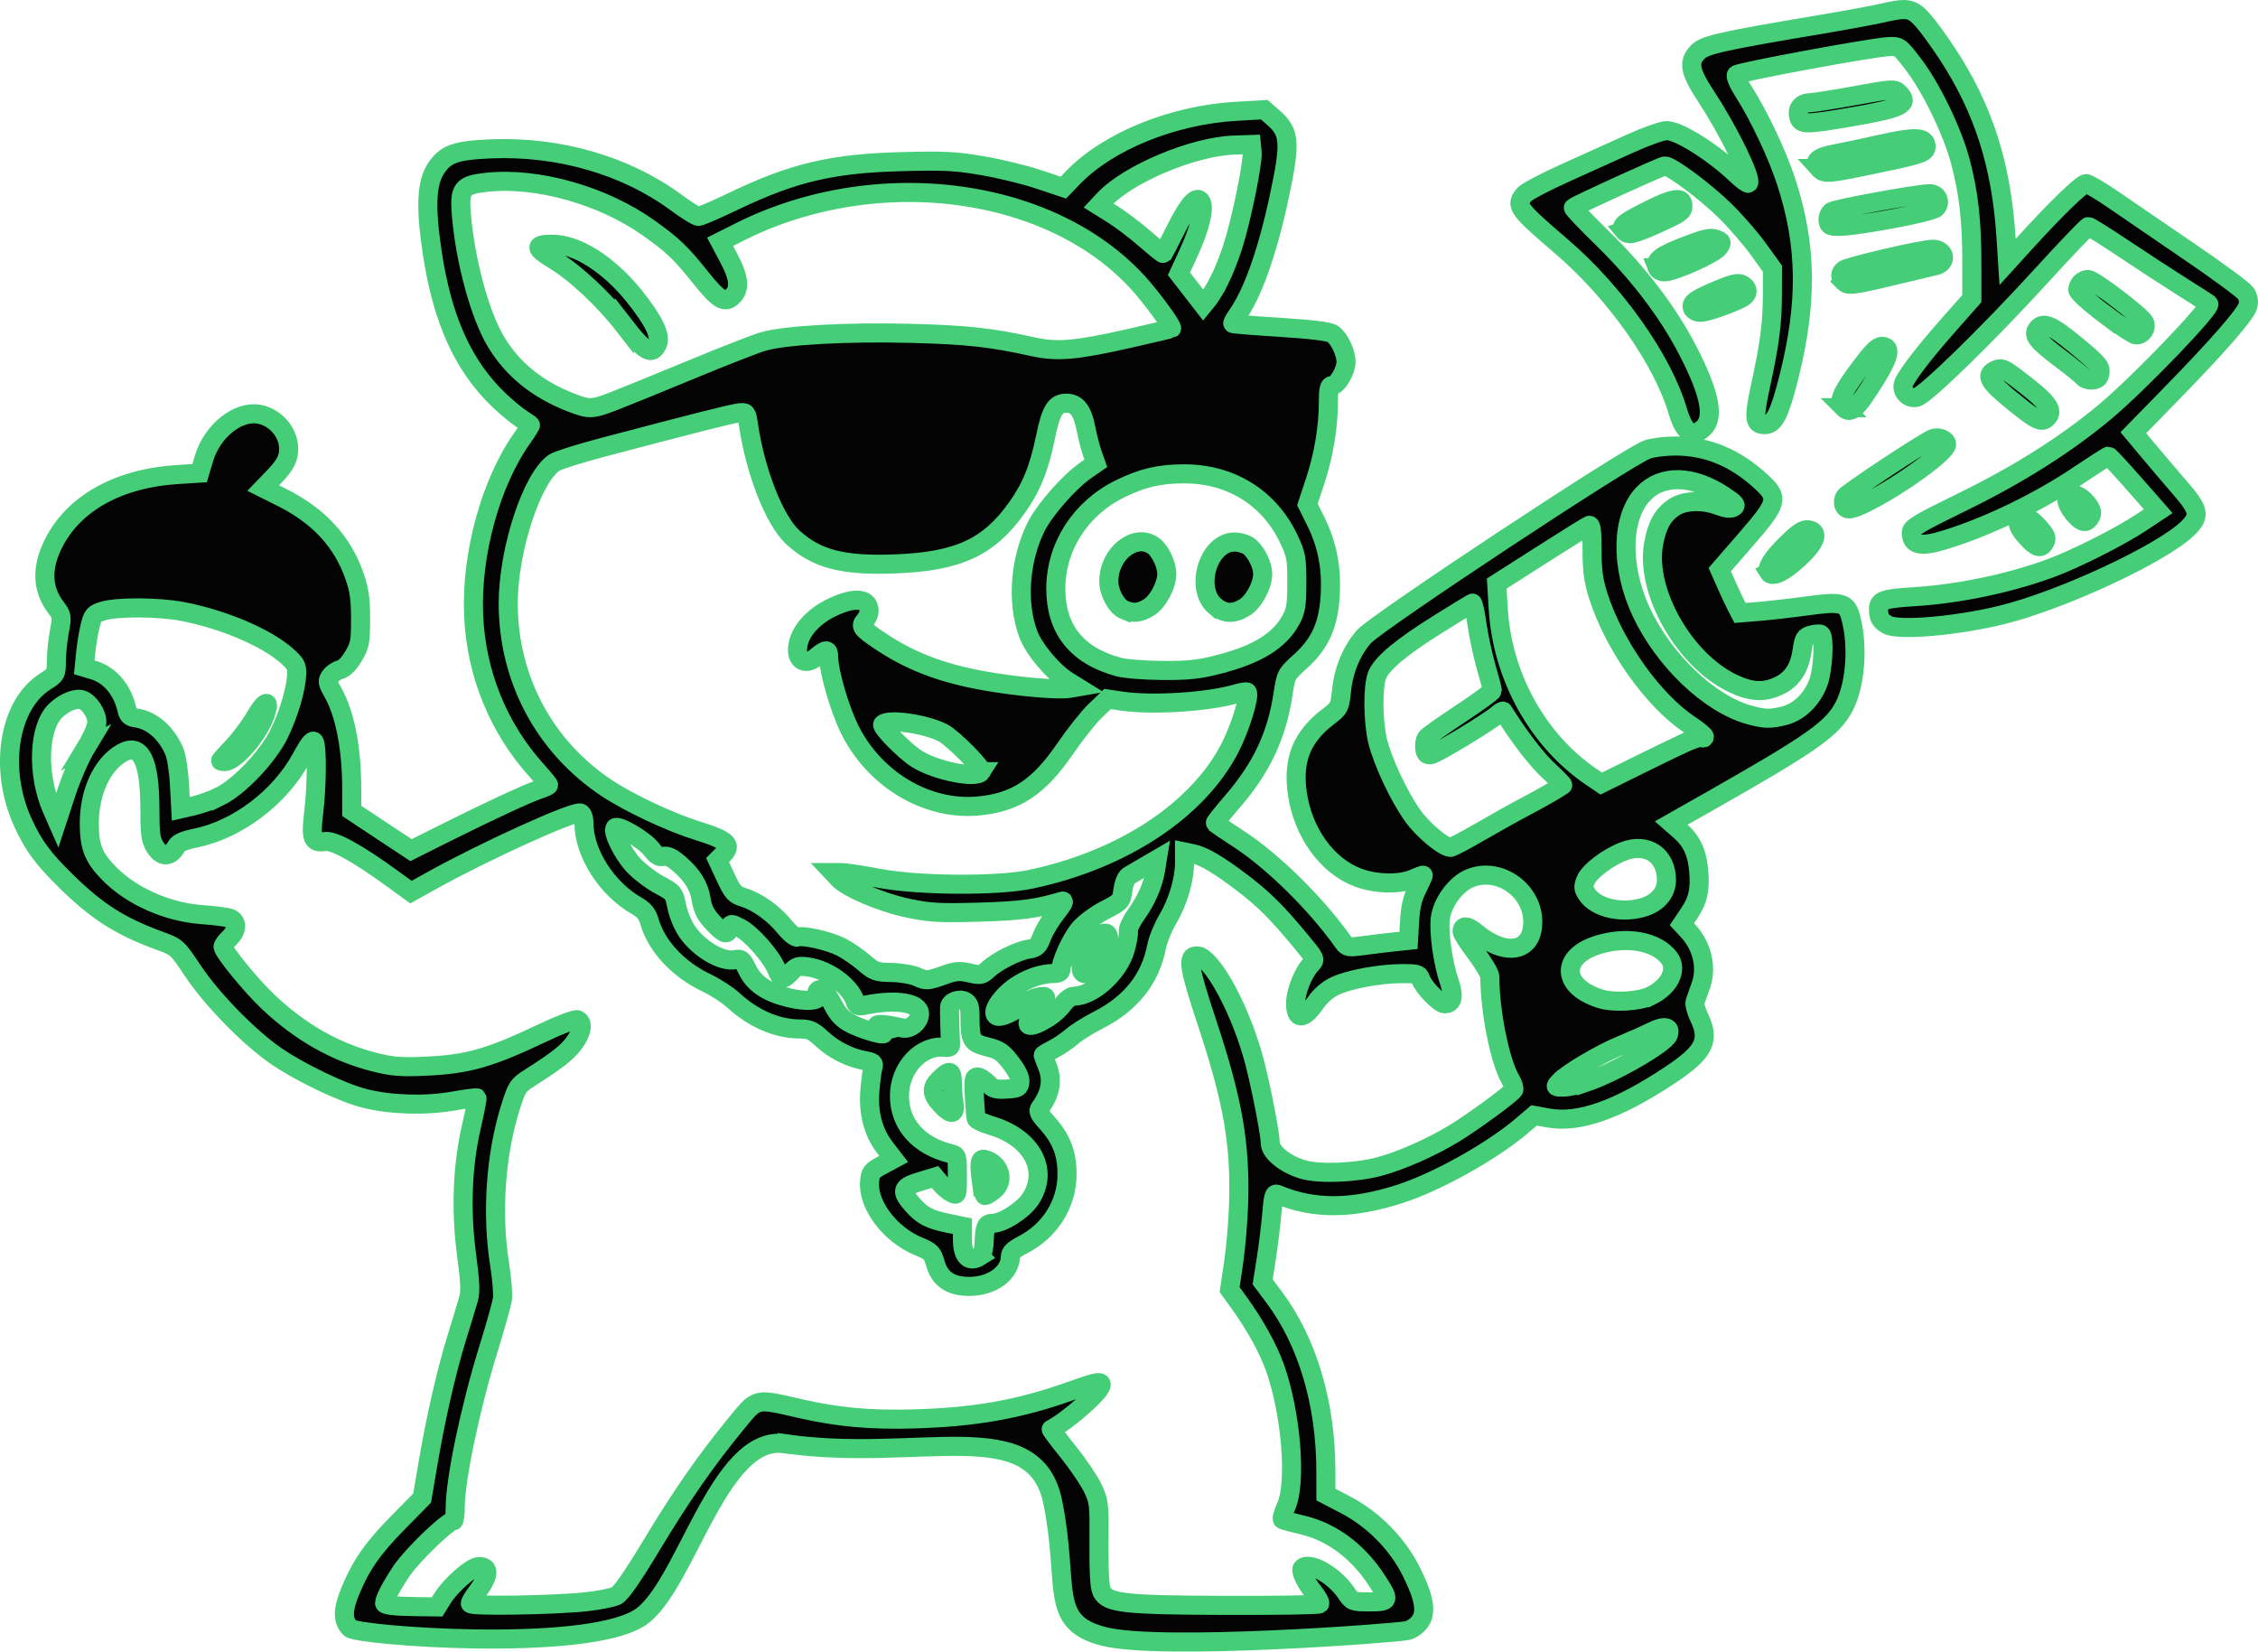 <?xml version="1.0" encoding="UTF-8" standalone="no"?>
<!-- Created with Inkscape (http://www.inkscape.org/) -->

<svg
   height="173.166mm"
   id="svg1"
   version="1.1"
   viewBox="0 0 236.745 173.166"
   width="236.745mm"
   sodipodi:docname="dealpig.svg"
   inkscape:export-filename="dealpig.svg"
   inkscape:export-xdpi="96"
   inkscape:export-ydpi="96"
   inkscape:version="1.4 (86a8ad7, 2024-10-11)"
   xmlns:inkscape="http://www.inkscape.org/namespaces/inkscape"
   xmlns:sodipodi="http://sodipodi.sourceforge.net/DTD/sodipodi-0.dtd"
   xmlns="http://www.w3.org/2000/svg"
   xmlns:svg="http://www.w3.org/2000/svg">
  <style
     id="style1">
@keyframes sparkle {
  0%, 100% { fill: #FFD700; filter: drop-shadow(0 0 1px #FFD700); }
  50% { fill: #fffacd; filter: drop-shadow(0 0 4px #ffffff); }
}
.sparkle {
  animation: sparkle 1.5s infinite;
}
</style>
  <sodipodi:namedview
     bordercolor="#000000"
     borderopacity="0.25"
     id="namedview1"
     inkscape:deskcolor="#d1d1d1"
     inkscape:document-units="mm"
     inkscape:pagecheckerboard="0"
     inkscape:pageopacity="0.0"
     inkscape:showpageshadow="2"
     pagecolor="#ffffff"
     inkscape:zoom="0.41757414"
     inkscape:cx="402.32377"
     inkscape:cy="482.54904"
     inkscape:window-width="1920"
     inkscape:window-height="991"
     inkscape:window-x="-9"
     inkscape:window-y="-9"
     inkscape:window-maximized="1"
     inkscape:current-layer="layer1" />
  <defs
     id="defs1">
    <linearGradient
       id="swatch1"
       inkscape:swatch="solid">
      <stop
         style="stop-color:#000000;stop-opacity:1;"
         offset="0"
         id="stop1" />
    </linearGradient>
  </defs>
  <g
     id="layer1"
     inkscape:groupmode="layer"
     inkscape:label="Layer 1"
     transform="translate(5.791,-85.301)">
    <path
       d="m 76.468,236.665 c -6.972,-1.015 -10.43,15.315 -15.265,18.291 -5.898,3.63 -29.52,1.823 -30.285,1.058 -0.805,-0.805 -0.799,-1.913 0.019,-3.903 1.111,-2.701 2.336,-4.462 4.967,-7.138 l 2.568,-2.612 0.566,-3.353 c 0.836,-4.953 1.945,-9.824 3.05,-13.407 0.539,-1.746 1.103,-3.609 1.254,-4.14 0.207,-0.728 0.155,-1.851 -0.21,-4.567 -0.626,-4.662 -0.45,-9.359 0.508,-13.498 0.368,-1.59 0.627,-2.933 0.577,-2.983 -0.05,-0.05 -1.21,0.104 -2.577,0.342 -2.888,0.504 -6.539,0.385 -9.232,-0.301 -2.304,-0.587 -6.669,-2.675 -9.192,-4.396 -2.832,-1.932 -6.757,-5.937 -8.77,-8.949 -1.677,-2.51 -1.678,-2.51 -3.566,-3.201 -4.1,-1.501 -6.52,-3.049 -9.775,-6.253 -2.388,-2.352 -3.329,-3.621 -4.438,-5.992 -2.638,-5.638 -1.595,-12.456 2.281,-14.911 1.134,-0.718 1.161,-0.769 1.171,-2.16 0.005,-0.784 0.146,-2.167 0.314,-3.075 0.293,-1.589 0.279,-1.683 -0.372,-2.544 -1.486,-1.964 -1.531,-4.26 -0.135,-6.906 C 2.078,137.989 6.725,135.446 12.726,135.061 l 2.408,-0.155 0.462,-1.544 c 0.865,-2.888 3.566,-5.044 5.795,-4.626 1.714,0.321 3.081,1.919 3.081,3.601 0,1.067 -0.356,1.736 -1.629,3.059 l -1.038,1.079 1.929,0.963 c 3.916,1.956 6.392,4.644 7.66,8.317 0.487,1.411 0.618,2.35 0.618,4.436 0,2.418 -0.063,2.754 -0.737,3.9 -0.463,0.787 -0.982,1.316 -1.395,1.419 -0.362,0.091 -0.828,0.408 -1.036,0.705 -0.337,0.481 -0.311,0.658 0.241,1.623 1.285,2.25 2.001,5.893 2.001,10.175 v 2.306 l 3.109,2.058 3.109,2.058 3.467,-1.736 c 4.641,-2.324 8.748,-4.233 9.961,-4.63 0.546,-0.178 0.992,-0.387 0.992,-0.464 0,-0.076 -0.555,-0.752 -1.232,-1.501 -4.038,-4.462 -6.366,-10.193 -6.626,-16.311 -0.272,-6.418 1.801,-13.943 5.129,-18.613 0.503,-0.705 0.876,-1.31 0.83,-1.342 -0.046,-0.033 -0.501,-0.337 -1.01,-0.676 -0.509,-0.339 -1.504,-1.164 -2.21,-1.833 -3.818,-3.615 -6.026,-8.483 -7.093,-15.636 -0.703,-4.714 -0.584,-7.231 0.413,-8.738 1.002,-1.514 2.057,-1.892 5.716,-2.046 7.164,-0.302 14.208,1.742 19.503,5.657 1.058,0.782 2.089,1.423 2.292,1.423 0.203,0 1.841,-0.707 3.641,-1.571 6.298,-3.024 10.364,-3.983 17.692,-4.173 4.444,-0.115 5.613,-0.056 8.43,0.423 1.799,0.306 4.447,0.95 5.885,1.43 l 2.615,0.874 0.994,-1.033 c 3.672,-3.818 10.48,-6.589 17.12,-6.968 l 2.953,-0.169 0.962,0.844 c 1.744,1.531 1.819,2.606 0.588,8.359 -1.224,5.717 -2.772,10.078 -4.382,12.339 -0.309,0.433 -0.518,0.829 -0.466,0.879 0.052,0.05 2.298,0.23 4.99,0.399 3.206,0.201 5.087,0.432 5.451,0.667 0.698,0.452 1.429,1.963 1.428,2.953 -0.001,0.929 -0.907,2.474 -1.45,2.474 -0.316,0 -0.401,0.358 -0.401,1.701 0,2.648 -0.493,5.613 -1.383,8.308 l -0.815,2.468 0.831,1.671 c 1.223,2.458 1.708,4.838 1.565,7.69 -0.161,3.225 -1.026,5.184 -3.125,7.085 -1.499,1.357 -1.519,1.394 -1.828,3.434 -0.66,4.353 -2.253,7.736 -5.309,11.272 -1.039,1.202 -1.848,2.225 -1.8,2.273 0.049,0.048 1.209,0.823 2.578,1.721 3.559,2.336 8.079,6.812 10.872,10.768 0.367,0.52 0.525,0.545 2.117,0.331 0.946,-0.127 2.389,-0.302 3.208,-0.388 l 1.488,-0.157 0.118,-2.036 c 0.087,-1.503 0.301,-2.399 0.816,-3.425 0.384,-0.764 0.658,-1.389 0.609,-1.389 -0.049,0 -0.548,0.192 -1.109,0.426 -1.424,0.595 -3.887,0.528 -5.715,-0.156 -3.254,-1.217 -5.779,-4.712 -6.371,-8.815 -0.509,-3.535 0.468,-5.958 3.259,-8.083 1.15,-0.875 1.188,-0.952 1.378,-2.754 0.225,-2.142 1.065,-4.153 2.341,-5.607 1.315,-1.498 27.653,-18.897 29.71,-19.627 0.564,-0.2 1.891,-0.364 2.949,-0.364 3.323,0 6.267,1.222 8.989,3.731 1.889,1.741 1.772,2.19 -1.573,6.043 l -2.765,3.184 0.665,1.504 c 0.366,0.827 0.844,1.85 1.063,2.273 l 0.397,0.768 2.033,-0.167 c 1.118,-0.092 3.386,-0.353 5.039,-0.579 3.554,-0.487 4.1,-0.347 4.516,1.154 0.816,2.941 0.539,7.005 -0.634,9.321 -1.208,2.383 -3.311,3.87 -14.246,10.073 l -3.918,2.222 0.921,0.807 c 1.21,1.06 1.782,2.271 1.951,4.131 0.184,2.032 -0.056,3.135 -0.983,4.516 l -0.775,1.154 0.619,0.663 c 1.521,1.629 2.05,3.916 1.347,5.822 -0.241,0.655 -0.503,1.395 -0.582,1.644 -0.079,0.249 0.108,0.972 0.414,1.605 1.191,2.461 0.581,3.676 -3.059,6.095 -5.452,3.622 -9.546,5.067 -12.723,4.491 l -1.513,-0.274 -1.326,1.126 c -3.126,2.654 -8.823,5.834 -12.703,7.091 -5.074,1.644 -9.073,1.665 -12.863,0.069 -0.366,-0.154 -0.454,0.135 -0.609,2.017 -0.1,1.209 -0.356,3.312 -0.57,4.673 l -0.388,2.476 1.216,1.625 c 3.475,4.646 5.401,11.111 5.411,18.162 l 0.004,2.514 2.032,1.058 c 2.944,1.533 5.49,4.12 6.945,7.058 1.387,2.8 1.62,4.288 0.829,5.291 -0.307,0.389 -0.884,0.775 -1.283,0.857 -1.268,0.262 -25.76,2.117 -31.748,0.623 -5.942,-1.483 -3.613,-5.189 -5.413,-14.095 -1.912,-9.461 -13.964,-4.071 -28.118,-6.131 z m -35.879,16.225 c 0.865,-1.4 3.087,-3.345 3.82,-3.345 1.215,0 1.123,0.969 -0.266,2.803 -0.341,0.45 -0.62,0.933 -0.62,1.072 0,0.316 8.677,0.185 12.128,-0.183 1.359,-0.145 2.793,-0.43 3.186,-0.633 0.486,-0.251 1.663,-1.941 3.673,-5.275 3.147,-5.219 5.688,-8.872 8.854,-12.733 2.276,-2.776 1.973,-2.704 6.74,-1.613 3.971,0.909 7.373,1.216 11.985,1.081 6.389,-0.186 11.027,-1.014 16.355,-2.918 2.729,-0.976 3.224,-1.075 3.224,-0.646 0,0.663 -3.444,3.723 -5.24,4.656 -0.044,0.023 0.763,1.094 1.795,2.38 1.032,1.286 2.185,2.991 2.563,3.791 0.659,1.394 0.686,1.63 0.652,5.828 -0.025,3.085 0.065,4.57 0.303,5.036 0.613,1.201 2.384,1.394 13.068,1.426 5.263,0.016 9.653,-0.055 9.755,-0.157 0.102,-0.102 -0.182,-0.651 -0.631,-1.219 -0.887,-1.12 -1.423,-2.283 -1.169,-2.537 0.728,-0.728 3.321,0.737 4.581,2.588 0.638,0.936 0.682,0.953 2.435,0.955 2.142,0.002 2.179,-0.106 0.77,-2.272 -1.981,-3.045 -4.735,-5.084 -7.842,-5.804 -1.009,-0.234 -1.924,-0.48 -2.032,-0.547 -0.108,-0.067 0.059,-0.683 0.372,-1.37 1.138,-2.5 0.528,-9.907 -1.21,-14.695 -0.693,-1.909 -2.078,-4.411 -3.633,-6.561 l -1.075,-1.487 0.421,-2.833 c 0.231,-1.558 0.466,-4.342 0.522,-6.186 0.191,-6.297 -0.591,-10.762 -3.333,-19.036 -1.916,-5.781 -2.09,-6.939 -1.043,-6.939 1.553,0 4.694,5.825 6.09,11.295 0.699,2.739 1.607,7.441 1.608,8.331 10e-4,0.962 1.571,2.231 3.435,2.777 1.707,0.5 5.541,0.349 8.006,-0.313 2.245,-0.604 5.437,-2.011 7.758,-3.42 2.042,-1.24 6.035,-4.162 6.323,-4.626 0.083,-0.134 -0.078,-0.64 -0.358,-1.124 -1.099,-1.9 -2.141,-7.109 -2.142,-10.713 -1.2e-4,-0.315 -0.655,-1.437 -1.455,-2.494 -0.8,-1.056 -1.455,-2.072 -1.455,-2.256 0,-0.665 0.556,-0.655 1.364,0.024 3.168,2.666 6.045,2.171 6.045,-1.039 0,-3.493 -3.835,-5.974 -6.872,-4.445 -1.309,0.659 -2.582,2.452 -2.807,3.953 -0.218,1.454 0.236,4.76 0.931,6.779 0.527,1.533 0.363,2.298 -0.495,2.298 -0.549,0 -2.253,-1.768 -2.522,-2.617 -0.157,-0.496 -0.375,-0.557 -1.945,-0.549 -2.385,0.012 -5.617,0.615 -7.07,1.319 -0.729,0.353 -1.493,1.016 -1.97,1.709 -1.28,1.86 -2.124,1.883 -2.115,0.056 0.006,-1.208 0.784,-3.169 1.602,-4.04 0.516,-0.549 0.514,-0.553 -1.11,-2.514 -2.46,-2.97 -3.866,-4.366 -6.127,-6.079 -2.51,-1.902 -4.019,-2.787 -5.153,-3.024 l -0.86,-0.179 v 1.156 c 0,1.745 -0.708,4.127 -1.747,5.876 -0.511,0.861 -1.043,2.162 -1.181,2.891 -0.637,3.361 -2.704,5.968 -6.095,7.691 -1.053,0.535 -2.315,1.324 -2.803,1.753 -0.489,0.429 -1.361,1.021 -1.939,1.316 -0.578,0.295 -1.051,0.579 -1.051,0.631 0,0.052 0.179,0.522 0.397,1.044 0.632,1.513 0.41,2.916 -0.707,4.45 -0.269,0.37 -0.16,0.619 0.686,1.555 1.518,1.681 2.123,3.223 2.123,5.412 0,3.127 -1.776,5.947 -4.682,7.435 -0.876,0.449 -1.257,0.807 -1.257,1.181 0,1.754 -1.918,3.157 -4.316,3.157 -1.95,0 -3.089,-0.772 -3.55,-2.405 -0.313,-1.107 -0.454,-1.251 -1.777,-1.799 -2.953,-1.224 -5.298,-4.302 -5.122,-6.723 0.074,-1.02 0.181,-1.166 1.304,-1.773 l 1.223,-0.661 -0.897,-1.167 c -1.245,-1.62 -1.781,-3.614 -1.6,-5.956 0.08,-1.03 0.223,-2.126 0.319,-2.435 0.15,-0.487 0.039,-0.586 -0.841,-0.749 -1.611,-0.297 -3.25,-1.123 -4.487,-2.264 -0.969,-0.893 -1.322,-1.056 -2.294,-1.056 -2.399,0 -4.893,-1.069 -6.995,-3 -0.616,-0.566 -1.863,-1.38 -2.772,-1.81 -3.003,-1.42 -5.284,-3.856 -6.035,-6.444 -0.236,-0.813 -0.561,-1.211 -1.365,-1.674 -3.148,-1.812 -5.51,-5.538 -5.51,-8.693 0,-0.503 -0.156,-0.946 -0.36,-1.024 -0.678,-0.26 -10.132,4.037 -15.652,7.114 l -2.121,1.182 -1.98,-1.44 c -3.613,-2.627 -6.121,-4.009 -7.022,-3.87 -1.331,0.205 -1.531,-0.3 -1.198,-3.016 0.339,-2.767 0.37,-6.947 0.055,-7.444 -0.158,-0.25 -0.557,0.256 -1.357,1.72 -2.263,4.142 -6.701,7.496 -11.095,8.384 -1.165,0.235 -1.792,0.505 -1.984,0.853 -0.656,1.19 -1.56,1.208 -2.268,0.046 -0.443,-0.726 -0.524,-1.336 -0.525,-3.921 -0.002,-5.154 -0.967,-7.055 -2.982,-5.874 -2.048,1.2 -3.369,4.082 -3.369,7.35 0,2.473 0.433,3.573 2.063,5.239 2.362,2.414 6.156,4.089 9.827,4.339 1.246,0.085 2.533,0.253 2.861,0.374 0.805,0.297 0.773,1.296 -0.066,2.085 -0.364,0.342 -0.661,0.741 -0.661,0.888 0,0.507 2.943,4.106 4.755,5.816 3.375,3.184 7.055,5.267 11.113,6.292 1.873,0.473 2.744,0.544 5.292,0.432 4.524,-0.199 6.75,-0.834 12.491,-3.561 1.731,-0.822 3.274,-1.399 3.506,-1.31 0.644,0.247 0.489,1.317 -0.354,2.451 -0.737,0.991 -1.809,1.83 -4.646,3.636 -1.248,0.795 -1.347,0.945 -2.023,3.084 -1.558,4.93 -1.987,11.14 -1.138,16.476 0.232,1.457 0.365,3.078 0.296,3.603 -0.069,0.525 -0.718,2.86 -1.444,5.188 -1.902,6.106 -3.507,13.749 -3.507,16.703 0,0.781 -0.098,1.421 -0.218,1.421 -0.593,0 -4.316,3.599 -5.412,5.232 -1.036,1.544 -1.778,2.949 -1.778,3.365 0,0.218 1.058,0.339 3.22,0.368 l 2.294,0.031 z m 56.374,-35.88 c 0.248,-0.157 0.407,-0.729 0.435,-1.564 0.051,-1.521 0.216,-1.885 0.857,-1.885 1.097,0 3.276,-1.406 4.036,-2.604 1.908,-3.009 0.113,-6.351 -4.096,-7.627 -0.854,-0.259 -1.589,-0.593 -1.634,-0.742 -0.045,-0.149 -0.132,-1.194 -0.194,-2.322 -0.098,-1.786 -0.055,-2.051 0.331,-2.051 0.244,0 0.728,0.303 1.076,0.673 0.542,0.576 0.824,0.662 1.964,0.595 1.201,-0.07 1.339,-0.143 1.403,-0.739 0.047,-0.434 -0.274,-1.117 -0.934,-1.984 -0.873,-1.148 -1.203,-1.373 -2.496,-1.702 -1.662,-0.423 -1.801,-0.672 -1.801,-3.216 0,-1.01 -0.112,-1.34 -0.529,-1.564 -0.595,-0.318 -1.572,0.049 -1.609,0.605 -0.03,0.441 0.045,3.111 0.105,3.761 0.038,0.414 -0.091,0.514 -0.593,0.458 -2.489,-0.276 -4.77,2.162 -4.77,5.098 0,2.963 2,5.225 5.346,6.049 0.718,0.177 0.728,0.206 0.728,2.3 0,2.112 -0.003,2.12 -0.595,1.822 -0.327,-0.164 -0.855,-0.607 -1.172,-0.983 l -0.577,-0.684 -1.606,0.486 c -1.893,0.573 -2.021,0.969 -0.773,2.391 1.027,1.17 1.778,1.566 3.731,1.969 l 1.521,0.314 v 1.384 c 0,1.814 0.704,2.486 1.847,1.763 z m 0.174,-7.587 c -0.3,-2.19 -0.232,-2.708 0.338,-2.559 1.605,0.42 2.13,2.282 0.914,3.239 -0.383,0.302 -0.784,0.548 -0.89,0.548 -0.106,0 -0.269,-0.552 -0.361,-1.228 z m -4.19,-8.231 c -1.105,-1.18 -1.162,-1.802 -0.25,-2.714 1.07,-1.07 1.361,-0.999 1.365,0.333 0.002,0.618 0.077,1.571 0.167,2.117 0.204,1.232 -0.282,1.332 -1.281,0.265 z m 67.635,-2.441 c 3.001,-1.032 8.19,-4.035 8.537,-4.94 0.33,-0.86 -0.402,-1.016 -1.705,-0.365 -0.691,0.346 -2.161,1 -3.267,1.455 -2.192,0.902 -5.659,2.962 -6.443,3.827 -0.489,0.54 -0.485,0.545 0.433,0.545 0.509,0 1.609,-0.235 2.445,-0.523 z m -73.998,-5.319 c -0.255,-0.148 -0.463,-0.399 -0.463,-0.556 0,-0.276 0.943,-0.205 2.686,0.201 0.825,0.192 1.812,-0.619 1.812,-1.489 0,-1.174 -2.447,-1.556 -5.729,-0.896 -0.7,0.141 -0.863,0.076 -1.016,-0.405 -0.512,-1.612 -2.869,-3.327 -4.963,-3.611 -0.976,-0.132 -1.211,-0.061 -1.767,0.534 -0.846,0.905 -1.029,0.87 -1.515,-0.294 -0.575,-1.377 -2.65,-3.726 -3.817,-4.321 -0.968,-0.494 -0.983,-0.494 -1.117,0.019 -0.184,0.703 -0.507,0.655 -1.374,-0.208 -1.08,-1.074 -1.423,-1.683 -1.605,-2.852 -0.211,-1.355 -0.942,-2.53 -2.293,-3.687 -0.766,-0.656 -1.248,-0.883 -1.656,-0.781 -0.435,0.109 -0.743,-0.075 -1.263,-0.757 -0.716,-0.939 -3.466,-2.566 -3.79,-2.242 -0.363,0.363 0.789,2.714 1.922,3.926 0.632,0.676 1.846,1.6 2.696,2.054 1.506,0.803 1.554,0.863 1.841,2.292 0.162,0.807 0.645,1.976 1.073,2.598 1.269,1.844 3.68,3.257 5.046,2.957 0.612,-0.134 0.757,-0.016 1.269,1.039 0.723,1.488 2.049,2.389 4.352,2.957 1.728,0.426 3.297,0.337 2.984,-0.169 -0.087,-0.141 -0.088,-0.371 -0.002,-0.51 0.301,-0.487 0.963,0.065 1.609,1.34 0.73,1.44 1.415,1.977 3.391,2.661 1.545,0.534 2.443,0.641 1.688,0.2 z m 17.566,-1.458 c 0.53,-0.334 1.223,-0.972 1.539,-1.417 0.336,-0.472 0.816,-0.811 1.153,-0.814 1.955,-0.02 4.649,-2.474 5.346,-4.87 0.236,-0.812 0.383,-1.685 0.326,-1.939 -0.057,-0.254 0.293,-1.015 0.778,-1.692 1.098,-1.532 1.824,-3.181 2.07,-4.699 l 0.189,-1.168 -1.287,0.749 c -0.708,0.412 -1.483,0.869 -1.722,1.015 -0.251,0.154 -0.503,0.778 -0.597,1.477 -0.157,1.176 -0.211,1.236 -1.887,2.103 -0.949,0.491 -2.138,1.374 -2.642,1.963 -0.86,1.005 -1.979,3.435 -1.979,4.298 0,0.248 -0.268,0.387 -0.746,0.387 -1.596,0 -3.535,0.817 -4.843,2.041 -1.309,1.224 -1.751,2.457 -0.88,2.457 0.538,0 1.962,-0.727 2.645,-1.35 0.587,-0.535 2.237,-0.979 2.235,-0.602 -7.9e-4,0.127 -0.417,0.685 -0.926,1.238 -1.653,1.8 -1.006,2.232 1.23,0.821 z m 3.402,-5.276 c 0,-1.491 1.483,-3.563 2.549,-3.563 0.494,0 0.459,1.155 -0.067,2.196 -0.973,1.925 -2.483,2.757 -2.483,1.367 z m 59.71,3.029 c 2.017,-0.977 2.892,-2.805 1.927,-4.031 -1.336,-1.698 -4.334,-2.256 -7.338,-1.364 -4.087,1.214 -3.973,4.429 0.202,5.699 1.388,0.422 4.025,0.268 5.208,-0.305 z m -73.908,-2.251 c 1.05,-0.369 1.503,-0.399 2.514,-0.165 1.135,0.262 1.285,0.236 1.895,-0.336 0.933,-0.875 3.093,-1.968 4.257,-2.154 0.871,-0.139 1.038,-0.294 1.432,-1.326 0.245,-0.643 0.923,-1.772 1.507,-2.51 0.752,-0.951 0.918,-1.298 0.571,-1.191 -2.526,0.777 -4.392,1.023 -8.692,1.142 -4.101,0.114 -5.123,0.058 -7.359,-0.404 -2.81,-0.581 -6.405,-2.105 -7.359,-3.121 l -0.588,-0.626 h 0.852 c 0.469,0 2.246,0.266 3.949,0.592 4.12,0.788 12.438,0.847 15.929,0.113 9.676,-2.034 17.592,-7.267 20.942,-13.845 1.06,-2.081 2.091,-5.455 1.766,-5.779 -0.067,-0.067 -0.53,-2.6e-4 -1.03,0.148 -3.014,0.891 -8.9,1.274 -12.153,0.79 l -1.455,-0.217 -1.279,1.228 c -0.704,0.675 -2.121,2.458 -3.15,3.962 -2.784,4.07 -5.194,5.661 -9.13,6.027 -5.423,0.504 -10.963,-2.831 -13.533,-8.147 -1.037,-2.145 -2.138,-5.964 -2.142,-7.427 -0.002,-0.9 -0.269,-0.914 -1.278,-0.065 -1.31,1.102 -2.365,0.224 -1.873,-1.559 0.389,-1.409 1.726,-2.783 3.544,-3.644 2.34,-1.107 3.839,-0.95 3.839,0.404 0,0.287 -0.19,0.732 -0.423,0.989 -0.543,0.6 -0.391,0.817 1.431,2.053 3.216,2.18 6.454,3.437 10.973,4.258 3.41,0.62 7.846,1.013 9.054,0.803 l 0.793,-0.138 -0.977,-0.604 c -1.56,-0.965 -3.559,-3.34 -4.157,-4.938 -1.224,-3.27 -0.906,-7.749 0.796,-11.213 0.875,-1.781 3.489,-4.763 5.239,-5.975 l 1.044,-0.724 -0.362,-1.026 c -0.199,-0.564 -0.507,-1.764 -0.685,-2.666 -0.366,-1.86 -0.956,-2.613 -2.048,-2.613 -1.146,0 -1.61,0.761 -2.186,3.581 -0.665,3.256 -1.478,5.261 -2.999,7.391 -2.957,4.144 -6.154,5.621 -12.716,5.877 -5.526,0.215 -8.296,-0.502 -10.782,-2.794 -1.916,-1.766 -3.922,-6.866 -4.644,-11.806 -0.187,-1.276 -0.221,-1.32 -0.982,-1.234 -0.762,0.086 -4.889,1.13 -14.244,3.602 -2.453,0.648 -4.752,1.37 -5.11,1.605 -2.348,1.538 -4.851,9.157 -4.851,14.764 0,7.91 3.791,15.023 10.322,19.365 2.375,1.579 6.663,3.59 9.606,4.505 3.089,0.961 3.602,1.464 2.557,2.509 l -0.534,0.534 0.836,1.795 c 0.75,1.609 0.946,1.829 1.894,2.125 1.456,0.454 3.143,1.664 4.316,3.096 0.566,0.69 1.135,1.144 1.338,1.066 0.594,-0.228 3.306,0.387 4.579,1.038 0.661,0.338 1.73,1.07 2.377,1.628 1.092,0.942 1.299,1.016 2.91,1.043 0.958,0.016 2.15,0.218 2.661,0.45 0.994,0.452 1.063,0.446 3,-0.235 z m 73.047,-7.013 c 1.563,-0.434 2.534,-1.539 2.534,-2.881 0,-2.612 -2.045,-3.982 -4.51,-3.022 -1.691,0.659 -3.573,2.094 -3.955,3.016 -0.279,0.673 -0.261,0.898 0.12,1.479 0.928,1.417 3.519,2.044 5.811,1.408 z m -17.041,-7.934 c 1.526,-0.886 3.726,-2.113 4.891,-2.727 1.726,-0.911 3.078,-1.687 3.8,-2.183 0.053,-0.036 -0.625,-0.734 -1.507,-1.55 -1.254,-1.161 -3.106,-3.583 -4.736,-6.193 -0.037,-0.06 -0.277,0.072 -0.532,0.294 -1.007,0.872 -6.526,4.204 -7.051,4.257 -0.432,0.044 -0.577,-0.112 -0.643,-0.687 -0.047,-0.409 0.049,-0.906 0.214,-1.104 0.165,-0.198 1.78,-1.341 3.591,-2.539 1.811,-1.198 3.292,-2.277 3.292,-2.398 0,-0.121 -0.293,-1.229 -0.65,-2.463 -0.358,-1.234 -0.793,-3.264 -0.967,-4.51 -0.174,-1.246 -0.394,-2.233 -0.487,-2.192 -0.094,0.041 -1.697,1.027 -3.563,2.191 -3.864,2.41 -5.889,4.099 -6.408,5.342 -0.472,1.131 -0.455,4.803 0.034,6.872 0.512,2.169 2.227,5.831 3.694,7.888 1.077,1.509 3.237,3.313 3.966,3.313 0.159,0 1.538,-0.725 3.063,-1.61 z M 3.24,163.657 c 0.673,-1.11 1.124,-2.179 1.124,-2.663 0,-0.891 -0.8,-2.085 -1.559,-2.326 -0.665,-0.211 -1.862,0.278 -2.746,1.122 -1.83,1.745 -2.015,6.678 -0.39,10.371 l 0.527,1.198 0.96,-2.924 c 0.528,-1.608 1.466,-3.758 2.084,-4.778 z m 13.962,5.175 c 2.055,-0.999 5.126,-4.229 6.274,-6.601 1.029,-2.124 1.784,-4.693 1.843,-6.271 0.032,-0.84 -0.121,-1.108 -1.133,-1.983 -2.191,-1.895 -6.661,-3.773 -10.886,-4.574 -2.489,-0.472 -6.773,-0.494 -8.275,-0.043 -0.961,0.289 -1.087,0.432 -1.365,1.552 -0.169,0.679 -0.377,1.937 -0.463,2.795 l -0.157,1.56 1.002,0.3 c 1.699,0.509 3.014,2.074 3.47,4.128 0.133,0.599 0.343,0.795 0.934,0.874 1.662,0.223 3.184,1.537 4.027,3.478 0.235,0.542 0.476,2.07 0.553,3.508 l 0.136,2.548 1.361,-0.316 c 0.748,-0.174 1.954,-0.604 2.678,-0.957 z m 0.127,-3.774 c 0,-0.046 0.603,-0.719 1.339,-1.495 0.736,-0.776 1.773,-2.166 2.304,-3.089 0.999,-1.737 1.623,-1.935 1.082,-0.343 -0.733,2.158 -3.173,5.01 -4.287,5.01 -0.241,0 -0.438,-0.038 -0.438,-0.084 z M 170.584,163.297 c 0.979,-0.462 1.902,-0.764 2.051,-0.672 0.149,0.092 0.27,0.058 0.27,-0.076 0,-0.134 -0.685,-0.697 -1.521,-1.251 -3.879,-2.571 -7.992,-8.388 -9.63,-13.619 -0.482,-1.541 -0.621,-2.591 -0.622,-4.699 -5.3e-4,-1.971 -0.086,-2.682 -0.312,-2.596 -0.171,0.066 -2.42,1.465 -4.997,3.109 l -4.686,2.99 0.158,2.648 c 0.424,7.104 4.156,13.834 9.774,17.63 l 1.027,0.694 3.354,-1.66 c 1.845,-0.913 4.155,-2.037 5.134,-2.499 z m -73.486,2.91 c 0.197,-0.319 -2.972,-3.526 -4.018,-4.067 -1.836,-0.949 -5.714,-1.505 -6.314,-0.905 -0.239,0.239 2.255,2.786 3.532,3.605 1.991,1.278 6.318,2.147 6.801,1.367 z m 84.199,-5.869 c 1.553,-0.391 2.965,-1.785 3.582,-3.535 0.479,-1.358 0.642,-4.747 0.241,-4.995 -0.122,-0.075 -0.568,-0.044 -0.991,0.069 -0.69,0.185 -0.791,0.353 -0.973,1.617 -0.268,1.864 -1.023,3.022 -2.406,3.692 -1.558,0.754 -2.907,0.693 -4.84,-0.222 -5.085,-2.405 -9.207,-9.637 -8.331,-14.612 0.343,-1.95 0.966,-3.075 2.139,-3.865 1.076,-0.725 3.04,-0.798 4.676,-0.173 0.752,0.287 1.253,0.343 1.555,0.174 0.373,-0.209 0.209,-0.406 -1.017,-1.22 -3.259,-2.163 -6.478,-2.238 -8.423,-0.197 -2.337,2.453 -2.433,7.642 -0.231,12.375 2.366,5.084 7.166,9.659 11.339,10.809 1.605,0.442 2.199,0.455 3.68,0.083 z m -59.422,-5.35 c 4.164,-1.056 6.508,-2.502 7.714,-4.756 0.498,-0.932 0.586,-1.512 0.586,-3.874 0,-2.577 -0.061,-2.908 -0.847,-4.566 -2.04,-4.306 -6.066,-6.811 -10.946,-6.811 -2.628,0 -4.373,0.409 -6.766,1.585 -4.119,2.024 -6.708,6.057 -6.708,10.447 0,4.275 2.186,7.01 6.565,8.216 0.682,0.188 2.743,0.352 4.58,0.365 2.701,0.019 3.814,-0.097 5.823,-0.606 z m -9.756,-5.728 c -0.851,-0.342 -1.653,-1.805 -1.654,-3.018 -0.003,-2.875 2.75,-5.074 4.668,-3.731 0.707,0.495 1.418,1.987 1.41,2.96 -0.009,1.213 -0.939,2.941 -1.897,3.525 -0.941,0.574 -1.588,0.641 -2.527,0.263 z m 9.492,-0.401 c -2.195,-1.847 -0.713,-6.746 2.036,-6.73 0.535,0.003 1.227,0.212 1.539,0.463 0.752,0.606 1.419,1.973 1.412,2.891 -0.009,1.202 -0.943,2.931 -1.897,3.512 -1.174,0.716 -2.126,0.674 -3.089,-0.137 z m -63,-21.52 c 1.088,-0.419 4.717,-1.897 8.064,-3.283 3.347,-1.387 6.74,-2.713 7.54,-2.947 2.293,-0.671 8.747,-1.029 15.479,-0.858 5.874,0.15 8.433,0.429 12.805,1.401 2.545,0.565 4.52,0.396 10.082,-0.864 2.401,-0.544 4.406,-1.017 4.455,-1.051 0.195,-0.133 -2.157,-3.337 -3.594,-4.894 -3.165,-3.43 -7.369,-5.957 -12.097,-7.515 -9.142,-3.013 -20.242,-2.405 -29.581,2.289 l -2.055,1.033 0.931,1.754 c 1.018,1.919 1.169,3.09 0.493,3.836 -0.867,0.959 -1.509,0.617 -3.484,-1.857 -2.063,-2.583 -2.867,-3.352 -5.398,-5.158 -4.815,-3.436 -11.703,-5.382 -17.03,-4.812 -2.566,0.275 -2.867,0.665 -2.637,3.412 0.407,4.861 1.941,10.494 3.623,13.301 1.742,2.908 4.374,5.033 7.92,6.395 1.888,0.725 2.158,0.714 4.486,-0.183 z m 1.053,-7.883 c -2.182,-2.809 -5.171,-5.595 -7.494,-6.984 -1.938,-1.159 -1.948,-1.569 -0.038,-1.569 2.557,0 5.896,2.118 8.56,5.429 2.047,2.545 2.842,4.181 2.45,5.042 -0.573,1.258 -1.339,0.836 -3.478,-1.918 z m 62.439,-4.848 c 0.403,-0.801 1.034,-2.409 1.4,-3.573 0.885,-2.809 2.09,-8.72 1.989,-9.757 l -0.08,-0.826 -1.825,0.061 c -4.24,0.141 -11.07,3.003 -13.594,5.695 l -0.602,0.642 1.528,0.955 c 0.841,0.525 2.352,1.675 3.36,2.554 1.007,0.879 1.863,1.567 1.901,1.529 0.038,-0.038 0.608,-1.146 1.267,-2.462 1.234,-2.465 2.034,-3.468 2.524,-3.165 0.67,0.414 0.184,2.7 -1.219,5.731 l -0.933,2.017 1.276,1.643 1.276,1.643 0.499,-0.616 c 0.274,-0.339 0.829,-1.271 1.232,-2.072 z m 69.984,36.196 c -0.723,-0.41 -0.917,-0.749 -0.922,-1.609 -0.005,-0.955 0.493,-1.13 3.837,-1.342 4.683,-0.297 9.945,-1.405 14.283,-3.008 2.56,-0.946 7.233,-3.306 9.399,-4.747 l 1.806,-1.201 -2.532,-2.885 c -1.393,-1.587 -2.599,-2.885 -2.681,-2.885 -0.082,0 -1.463,0.883 -3.07,1.963 -4.261,2.862 -9.445,5.374 -14.035,6.8 -2.568,0.798 -3.572,0.59 -3.572,-0.742 0,-0.523 0.719,-0.956 5.358,-3.222 5.882,-2.874 10.932,-6.069 15.015,-9.499 3.586,-3.012 11.202,-10.95 10.819,-11.277 -0.057,-0.049 -1.294,-0.839 -2.749,-1.757 -1.455,-0.918 -4.22,-2.721 -6.145,-4.006 -1.924,-1.286 -3.601,-2.337 -3.725,-2.337 -0.125,0 -2.36,2.338 -4.968,5.196 -5.586,6.121 -12.103,12.476 -13.035,12.71 -0.926,0.233 -1.755,-0.764 -1.324,-1.593 0.575,-1.106 2.235,-3.239 4.656,-5.983 l 2.447,-2.774 v -3.719 c 0,-4.49 -0.328,-7.373 -1.219,-10.716 -0.838,-3.146 -3.082,-7.76 -4.954,-10.186 -1.417,-1.836 -1.439,-1.852 -2.609,-1.793 -1.709,0.086 -15.605,2.658 -15.888,2.941 -0.141,0.141 0.157,0.856 0.732,1.756 1.613,2.521 3.525,6.564 4.469,9.45 2.185,6.679 2.263,12.661 0.269,20.578 -0.957,3.798 -1.519,4.903 -2.496,4.903 -1.137,0 -1.205,-0.627 -0.443,-4.139 0.958,-4.419 1.225,-6.496 1.231,-9.59 l 0.005,-2.616 -1.453,-2.018 c -0.799,-1.11 -2.377,-2.93 -3.506,-4.044 -2.021,-1.995 -5.664,-4.713 -6.317,-4.713 -0.314,0 -9.329,4.113 -9.593,4.376 -0.067,0.067 1.314,1.521 3.07,3.231 3.733,3.636 6.845,7.726 8.896,11.691 2.332,4.509 2.856,7.064 1.676,8.173 -1.172,1.101 -2.029,0.526 -2.723,-1.828 -1.573,-5.342 -6.585,-12.422 -12.183,-17.214 -4.641,-3.972 -4.876,-4.303 -3.863,-5.458 0.255,-0.29 2.189,-1.305 4.299,-2.255 2.11,-0.95 5.173,-2.333 6.806,-3.073 1.633,-0.741 3.344,-1.346 3.802,-1.346 1.261,0 4.85,2.254 7.312,4.593 0.615,0.585 1.182,0.999 1.26,0.922 0.407,-0.407 -2.033,-5.428 -4.36,-8.971 -1.824,-2.778 -2.006,-3.729 -0.922,-4.814 0.725,-0.725 2.538,-1.129 12.825,-2.859 2.692,-0.453 5.609,-0.99 6.482,-1.193 2.609,-0.608 3.114,-0.524 4.222,0.703 0.537,0.594 1.692,2.171 2.567,3.504 3.82,5.817 5.702,11.684 6.191,19.299 l 0.166,2.585 1.748,-1.923 c 3.255,-3.583 6.04,-6.289 6.471,-6.289 0.236,0 1.538,0.767 2.893,1.704 1.355,0.937 4.938,3.387 7.961,5.444 3.023,2.057 5.678,4.016 5.899,4.353 0.253,0.386 0.338,0.87 0.229,1.305 -0.219,0.871 -3.103,4.181 -8.116,9.314 l -3.902,3.996 1.635,1.957 c 0.899,1.076 2.387,2.824 3.306,3.884 1.956,2.255 2.079,2.88 0.811,4.141 -2.651,2.637 -13.144,7.539 -19.513,9.116 -4.722,1.169 -10.871,1.699 -12.039,1.037 z m -12.422,-5.482 c -0.292,-0.472 0.356,-1.497 1.912,-3.022 1.188,-1.164 1.731,-1.522 2.206,-1.455 1.077,0.152 0.927,1.062 -0.4,2.427 -1.77,1.821 -3.329,2.681 -3.719,2.05 z m 26.989,-3.745 c -1.044,-1.156 -1.138,-1.918 -0.253,-2.045 0.368,-0.053 0.872,0.278 1.524,0.999 0.812,0.899 0.928,1.165 0.695,1.6 -0.415,0.775 -0.884,0.643 -1.966,-0.554 z m 5.224,-2.164 c -0.801,-0.879 -1.129,-1.636 -0.883,-2.034 0.334,-0.54 1.403,-0.144 2.079,0.77 0.474,0.641 0.537,0.911 0.312,1.332 -0.369,0.689 -0.838,0.668 -1.508,-0.067 z M 187.538,138.251 c -0.091,-0.238 -0.046,-0.625 0.101,-0.86 0.264,-0.422 8.188,-5.667 9.21,-6.096 0.605,-0.254 1.455,0.096 1.455,0.599 0,0.789 -4.716,4.228 -8.261,6.023 -1.729,0.875 -2.27,0.948 -2.505,0.334 z m 17.711,-10.862 c -2.588,-2.103 -2.952,-2.774 -1.795,-3.301 0.58,-0.264 0.821,-0.171 2.17,0.848 3.322,2.508 3.996,3.384 3.21,4.17 -0.563,0.563 -1.092,0.309 -3.585,-1.717 z m -17.74,0.658 c -0.614,-0.614 -0.294,-1.425 1.543,-3.916 1.379,-1.869 2.006,-2.514 2.444,-2.514 1.029,0 0.849,0.995 -0.608,3.353 -2.009,3.251 -2.635,3.821 -3.379,3.077 z m 25.117,-3.213 c -0.174,-0.21 -1.323,-1.139 -2.554,-2.064 -2.317,-1.742 -2.776,-2.363 -2.233,-3.017 0.619,-0.746 1.467,-0.379 4.048,1.751 2.235,1.844 2.576,2.232 2.506,2.844 -0.062,0.539 -0.246,0.728 -0.766,0.789 -0.376,0.044 -0.827,-0.092 -1.001,-0.303 z m 2.281,-6.56 c -1.65,-1.241 -2.844,-2.326 -2.844,-2.586 0,-0.571 0.509,-1.082 1.078,-1.082 0.58,0 5.599,3.82 5.905,4.494 0.276,0.608 -0.197,1.33 -0.864,1.319 -0.237,-0.004 -1.711,-0.97 -3.275,-2.146 z m -43.245,-0.663 c -0.216,-0.562 0.308,-0.935 2.738,-1.946 1.541,-0.641 2.057,-0.752 2.475,-0.528 0.599,0.321 0.685,0.868 0.197,1.254 -0.6,0.474 -3.847,1.656 -4.551,1.656 -0.397,0 -0.762,-0.185 -0.858,-0.435 z m 15.847,-2.793 c -0.409,-0.409 -0.404,-0.869 0.013,-1.214 0.433,-0.359 8.228,-2.172 9.337,-2.172 1.311,0 1.552,1.43 0.291,1.724 -0.311,0.072 -2.311,0.548 -4.444,1.056 -4.27,1.018 -4.733,1.072 -5.198,0.607 z m -19.55,-1.438 c -0.299,-0.78 0.334,-1.273 2.921,-2.273 2.083,-0.805 2.678,-0.938 3.243,-0.723 0.646,0.246 0.666,0.302 0.304,0.854 -0.416,0.634 -4.672,2.55 -5.698,2.566 -0.332,0.005 -0.678,-0.185 -0.77,-0.424 z m -3.474,-3.876 c -0.442,-0.532 -0.088,-0.83 2.557,-2.156 2.708,-1.357 3.613,-1.466 3.613,-0.434 0,0.555 -0.339,0.794 -2.514,1.771 -2.727,1.224 -3.227,1.337 -3.657,0.819 z m 21.56,-0.631 c -0.296,-0.296 -0.197,-1.065 0.176,-1.374 0.354,-0.294 9.069,-1.889 10.32,-1.889 0.821,0 1.216,0.924 0.641,1.5 -0.217,0.217 -2.242,0.718 -4.693,1.161 -4.271,0.772 -6.104,0.943 -6.444,0.602 z m -1.101,-5.907 c -0.687,-0.759 -0.185,-1.198 1.789,-1.564 0.907,-0.168 2.983,-0.608 4.614,-0.977 3.514,-0.795 4.669,-0.774 4.792,0.089 0.11,0.776 -0.285,0.929 -4.847,1.884 -5.529,1.158 -5.793,1.181 -6.348,0.568 z m -2.143,-5.429 c -0.211,-0.843 0.277,-1.448 1.181,-1.465 0.382,-0.007 2.529,-0.347 4.77,-0.754 3.964,-0.721 4.088,-0.728 4.564,-0.251 1.136,1.136 0.28,1.581 -4.703,2.443 -5.128,0.887 -5.596,0.889 -5.812,0.027 z"
       id="path1"
       sodipodi:nodetypes="ssssscssssssssssssssssssscsssscsssssssscccsssssssssssssssssscsscsssssscssscsssssssssscssssssssssssscsscssssscssscsssssscssssscsscssssssssssssssssssssssssssssscsssssscssssssssssssssssssssssssssssscsssssssssssssssssscssssssssssssscsssssssscssssssssssssssssssssssscsssssssssssssssssssssssscssscssssssssssssssssssscsssssssssssssssssssssssscssccssssssscsssssssssscssssssssssssssssssssscssssscscsssscsssssssscsssscssssssssssssssscsssssssssssssssssssssssssssssssssssssssscsssssssssscssssscssssssssssssscsscsscssssssssssssssssssssssssssssssssssssssssssssssscccscsssssssssssssscssccssssscssssssssscssssssssssssssscssssssssssscsssssssssssssssssssssscssssssscssssssssssssssssssssssssssssssssssssssssssssssssssssssssssssssssssssssssssssssssssssssssssssssssssssssssssssss"
       style="mix-blend-mode:screen;fill:#020302;fill-opacity:1;stroke:#45ce77;stroke-width:2;stroke-dasharray:none;stroke-opacity:1" />
  </g>
</svg>

